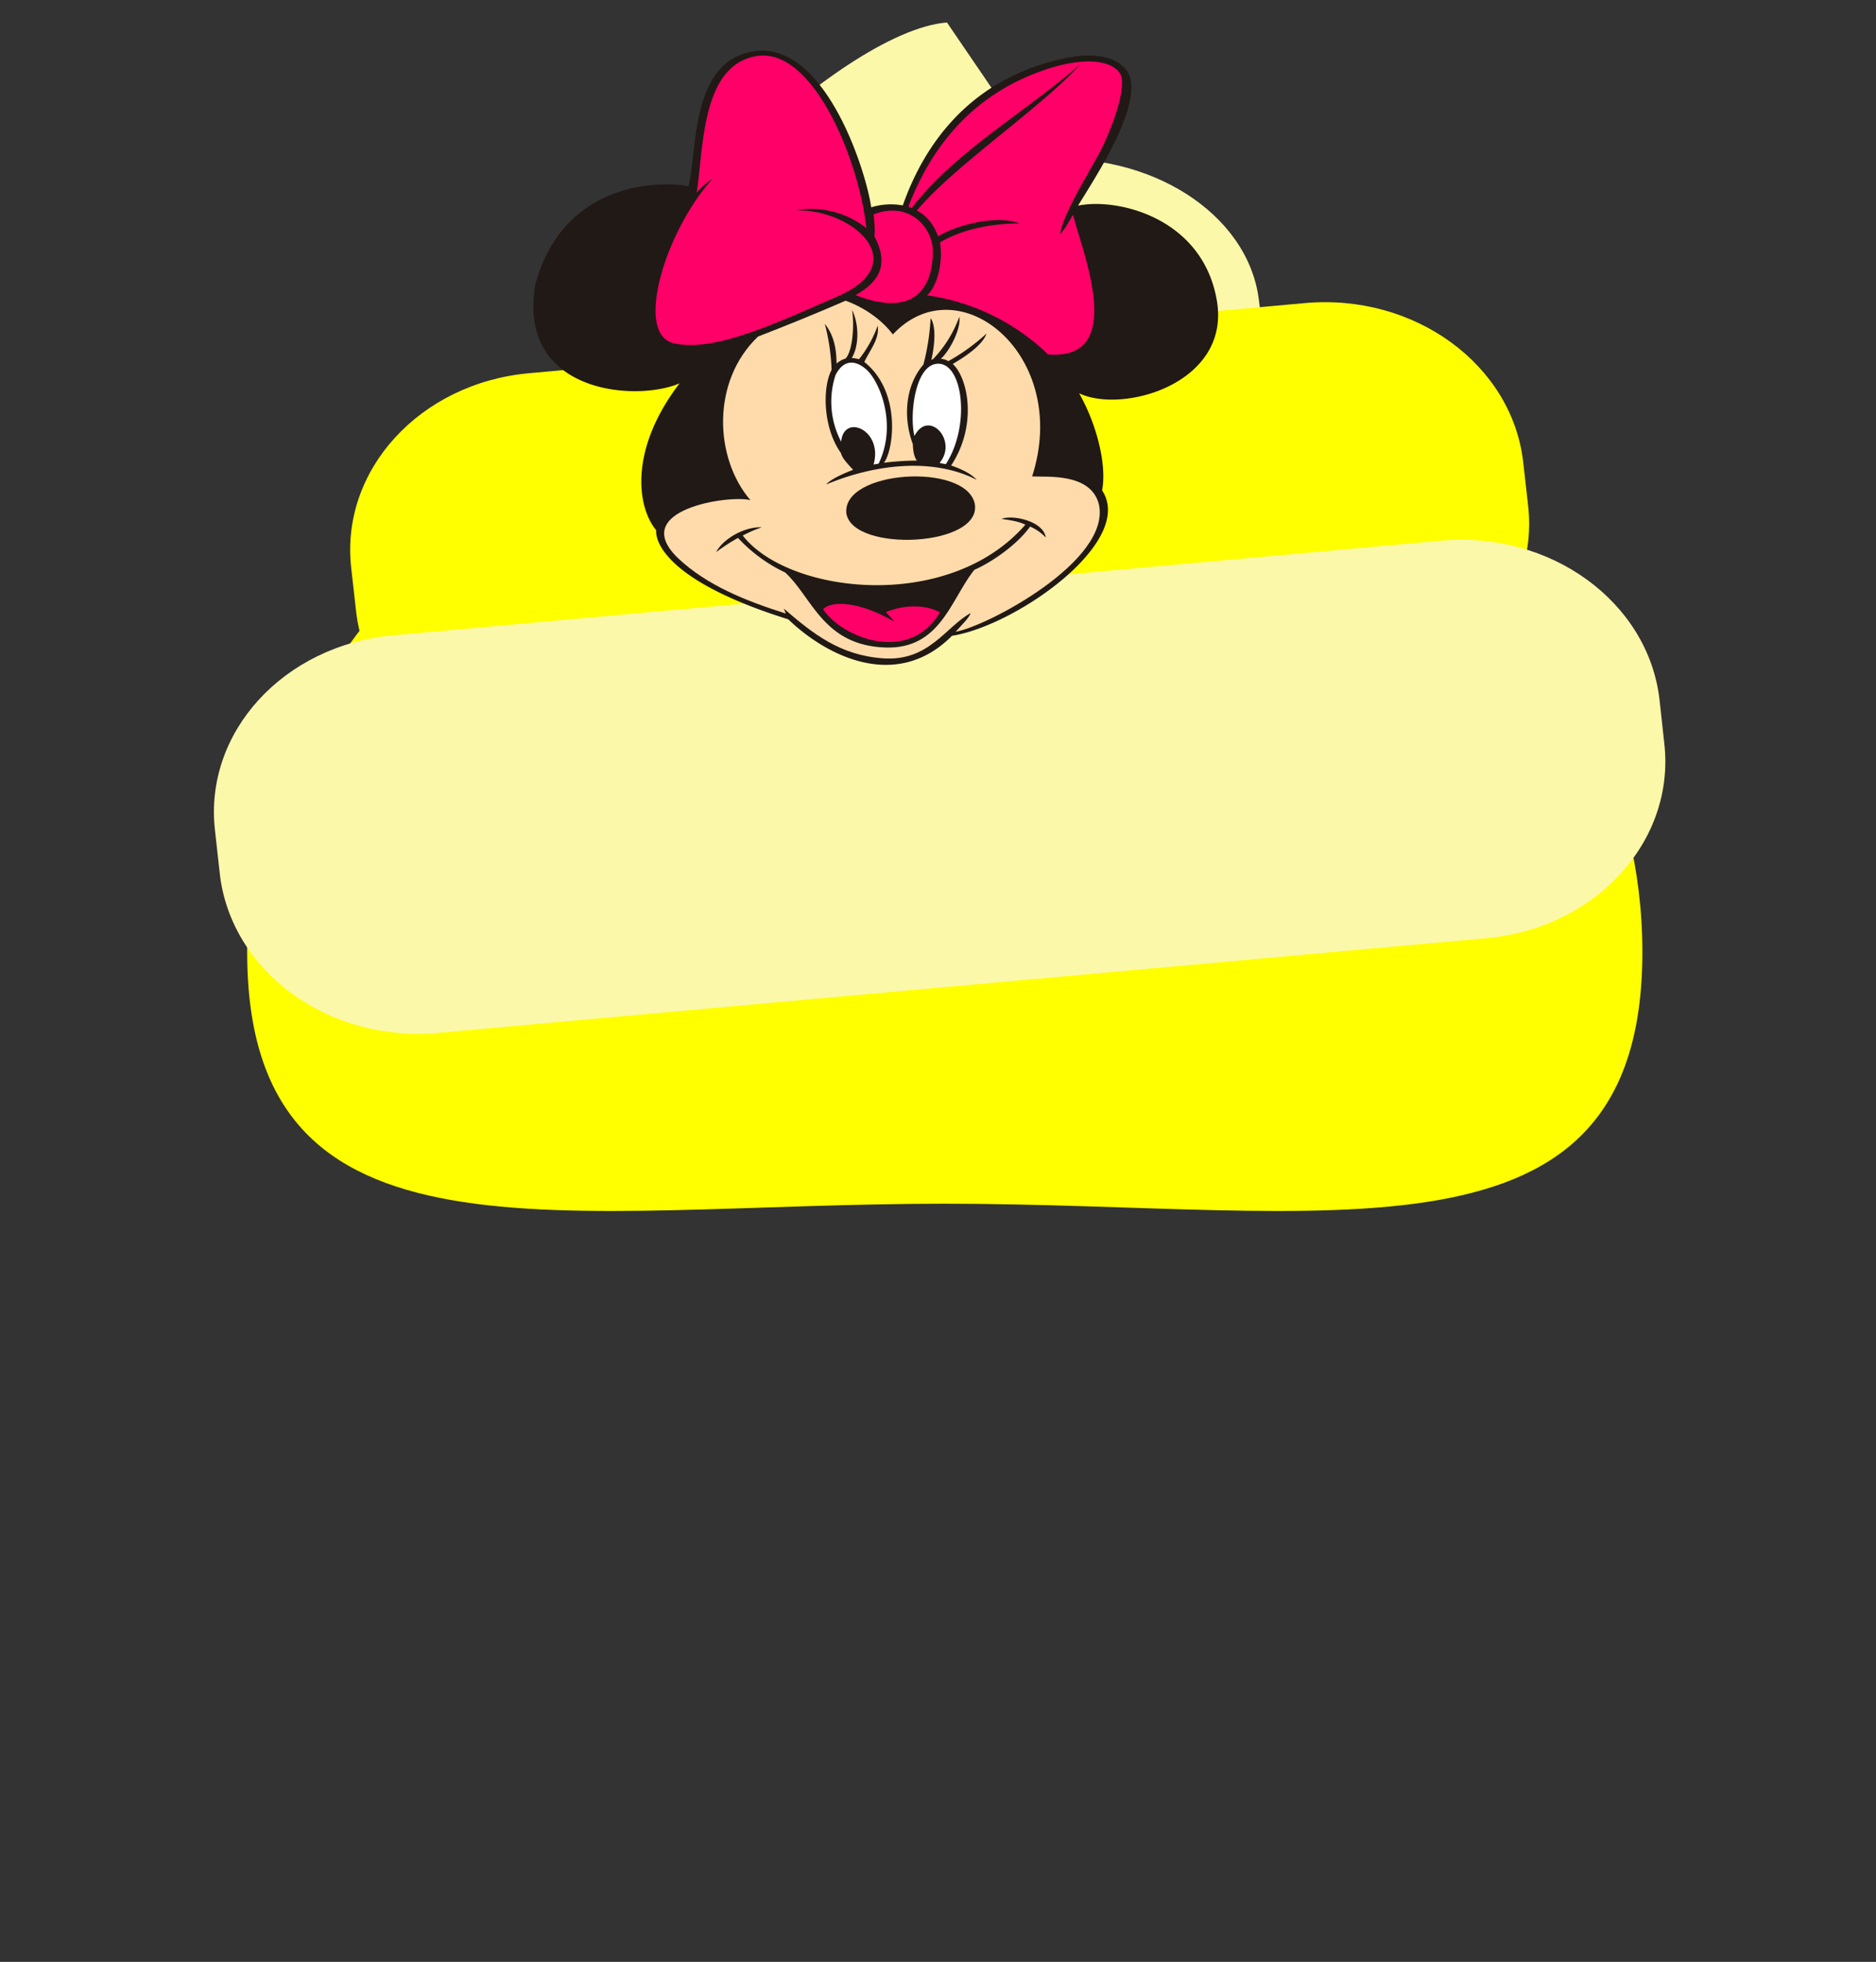 <svg xmlns="http://www.w3.org/2000/svg" viewBox="0 0 576 602">
	<rect x="0" y="0" width="576" height="602" fill="#333333" stroke="none"/>
	<defs>
		<style>
			.colorcls-1{fill:#ff0;}
			.colorcls-2{fill:#fcf8a9;}
			.minimocls-3{fill:#211915;}
			.minimocls-3,.minimocls-4,.minimocls-5,.minimocls-6{fill-rule:evenodd;}
			.minimocls-4{fill:#ff0068;}
			.minimocls-5{fill:#ffdbab;}
			.minimocls-6{fill:#fff;}
			.minimocls-7{fill:none;}
		</style>
	</defs>
	<title>
		Recurso 239
	</title>
	<g id="Capa_2" data-name="Capa 2">
		<g id="Capa_3" data-name="Capa 3">
			<path class="colorcls-1" d="M504.27,292.14c0,100-95.9,77.22-214.19,77.22S75.89,392.14,75.89,292.14s95.9-181.07,214.19-181.07S504.27,192.13,504.27,292.14Z"/>
			<path class="colorcls-2" d="M333.3,155.81l-75.74,6c-33.58,2.65-63.56-16.47-67-42.73l-1.52-11.77C185.68,81,257.16,9.56,290.75,6.9L319.48,49c33.58-2.65,63.56,16.47,67,42.73L388,103.47C391.35,129.72,366.88,153.15,333.3,155.81Z"/>
			<path class="colorcls-1" d="M414.5,215l-238.15,21.5c-33.58,3-63.56-18.81-67-48.79l-1.52-13.44c-3.4-30,21.07-56.73,54.66-59.76L400.68,93c33.58-3,63.56,18.81,67,48.79l1.52,13.44C472.56,185.19,448.09,211.95,414.5,215Z"/>
			<path class="colorcls-2" d="M456.36,287.88,134.49,316.94c-33.58,3-63.56-18.81-67-48.79L66,254.71c-3.4-30,21.07-56.73,54.66-59.76l321.87-29.05c33.58-3,63.56,18.81,67,48.79L511,228.12C514.42,258.09,489.95,284.85,456.36,287.88Z"/>
		</g>
		<g id="Capa_1-2" data-name="Capa 1">
			<path class="minimocls-3" d="M232.15,15.62c21.47-2.24,33.84,37.14,35.34,48a20.57,20.57,0,0,1,9.7-.59c6.65-18.91,20.18-37.25,45.51-44.12,19-5.42,23.28,2.58,23.91,3.83C350.74,32.68,336.43,54.2,331,63.1c12.1-2.49,38.29,3.7,42.62,29.16s-29.07,34.83-42.29,28.41c5.36,9.47,8.55,21.83,7.06,29.82,10.32,15.72-26.52,41.56-46.09,44.6-17.08,17.18-38.57,6.21-50.27-5.05-43-13.43-40.54-27.3-40.54-27.3-6.12-7.47-8.17-25.08,7.17-45.12-13.44,5.8-50,3.09-44.3-30.33,8.88-32.52,39.53-31.68,47-30.13,2.92-10.89.26-38.86,20.76-41.52Z"/>
			<path class="minimocls-4" d="M266,70a27.29,27.29,0,0,0-21.67-5.46C262,64.18,280.64,80.82,257.06,91c-17.48,7.57-38.59,17.76-50.87,14.13-11.23-3.85-1.6-34.68,12.7-50.39a27.21,27.21,0,0,0-5,4.36c2.17-13.25,1.29-39.12,18.45-41.9S263.77,48.92,266,70Z"/>
			<path class="minimocls-4" d="M344.24,23.37c1.31,3.79-2.1,14.67-6.77,23.78-5.64,10-11.16,19.24-12,24.75,2-2.23,2.63-3.9,4-6,2.47,10.46,17.06,44.89-7.7,42.85a66.52,66.52,0,0,0-37.17-18.13c3.42-2.93,5-10.9,4-16.22,7.1-4.23,16-5.77,24.43-5.85-7.35-2.75-19.68.62-25,4-1-2.86-3.1-6.24-6.53-7.93,12-14.24,39.08-32.21,50.26-45C315.43,34.1,293.41,46.27,279.9,63.87l-1-.45c6.74-17.51,19.42-35.38,44.68-42.87,13.89-3.89,19.61-.25,20.69,2.82Z"/>
			<path class="minimocls-4" d="M286.43,77c0,7.16-2.44,21.78-23.77,13.57,7.56-4.22,10.31-9.56,5.79-18.14.38-2-.24-6.65-.24-6.65,11-4.26,18.19,4.07,18.21,11.23Z"/>
			<path class="minimocls-5" d="M274.13,102.63C294.31,81,328.9,109,316.9,146.19c4.31.27,18-1.24,20.5,8.55,3.83,17.38-34.35,37.44-44,39.12,1.79-2,4-4.08,4.65-5.76-7.71,4.23-12.82,14.91-26.9,13.91-13.24-.94-21.44-7.47-30.5-15.27l.64,1.53c-12.35-3.89-24.31-8.7-33.05-16.94-15.67-15,15.85-19.55,22.16-17.86-11.14-13-12-36.56,2.35-50.2,9-3.48,18.22-7.23,26.88-11,0,0,8.85,2.84,14.51,10.34Z"/>
			<path class="minimocls-3" d="M261.53,109.82a17.26,17.26,0,0,1,2.23.4,37,37,0,0,0,5.73-10.28c.62,4.06-2.45,7.54-4.11,11.13,11.49,9.13,9,27.18,6,30.93a84.44,84.44,0,0,1,10.14-.67c-1-1.26-1.24-3.77-1.23-5-3.15-8.4-2.23-18.17,3.23-24.46a70.41,70.41,0,0,0,2.21-14.26c2.49,3.6.23,12.8.23,12.8l.5-.19a36.68,36.68,0,0,0,8.07-13c.65,3.57-3,10.57-5.69,12.89a4.8,4.8,0,0,1,2.33.71,60.44,60.44,0,0,0,11.72-8.48c-1.19,3.71-7.15,7.45-10.35,9.34,4.8,4.49,7.56,18.95-.51,31.16,3,1,6.14,2.5,7.86,4.39-13.68-7-31.65-4.68-46.21,1.43,1.66-2.08,8.26-4.49,8.26-4.49-2-2.2-3.35-3.58-3.72-5.12-5.67-7.91-5.68-20.41-2.89-25.54a63.76,63.76,0,0,0-2.09-14.15c3.59,4.45,3.54,9.9,3.62,12.21a7,7,0,0,1,2.75-1.54c2.31-2.45,2.7-10.73,2-14.94,2.45,5,1.91,11.73-.1,14.73Z"/>
			<path class="minimocls-6" d="M266.07,113.45c3.78,3.35,9.61,16.46,3.71,28.81l-1.56.28c3-10.58-9.17-15.82-9.95-7a26.38,26.38,0,0,1-1.75-20.41c2.25-4.5,5.75-5.06,9.55-1.69Z"/>
			<path class="minimocls-6" d="M288.37,111.62c7.34.44,9.57,19.06,2.06,30.78a10.44,10.44,0,0,1-1.94-.37c5.72-6.84-3.37-16.63-7.72-8.25-1.61-6.38.19-22.6,7.6-22.16Z"/>
			<path class="minimocls-3" d="M233.85,161.83a35.67,35.67,0,0,0-5.8,2.51c14.08,18,63.25,23.67,86.77-3.33-2.31-1.16-5.07-1.42-7.33-1.79,3.44-1.34,12.83.63,13.61,5.72a14.61,14.61,0,0,0-4.83-3.36c-3.82,5.36-11.31,10.7-17.12,13.28-7.32,9.2-10.4,24.4-27.36,23.82-19.05-.66-22.4-15.38-30.7-23a47.6,47.6,0,0,1-14.5-10.62,58,58,0,0,0-6.7,4.36c2.06-4.06,8.73-7.86,13.94-7.61Z"/>
			<path class="minimocls-3" d="M299.26,154.42c2.7,13.43-37.51,15.25-39.4,3.08-1.33-13.16,36.35-15.67,39.4-3.08Z"/>
			<path class="minimocls-4" d="M274.62,190.77c-.56-.73-2.28-2.53-2.63-2.93,5.2-2.18,11.75-2.55,16.63.05-9.77,16.33-30.55,7.39-35.89-.95,2.4-2.62,10.81-2.61,21.89,3.82Z"/>
			<rect class="minimocls-7" width="576" height="602"/>
		</g>
	</g>
</svg>